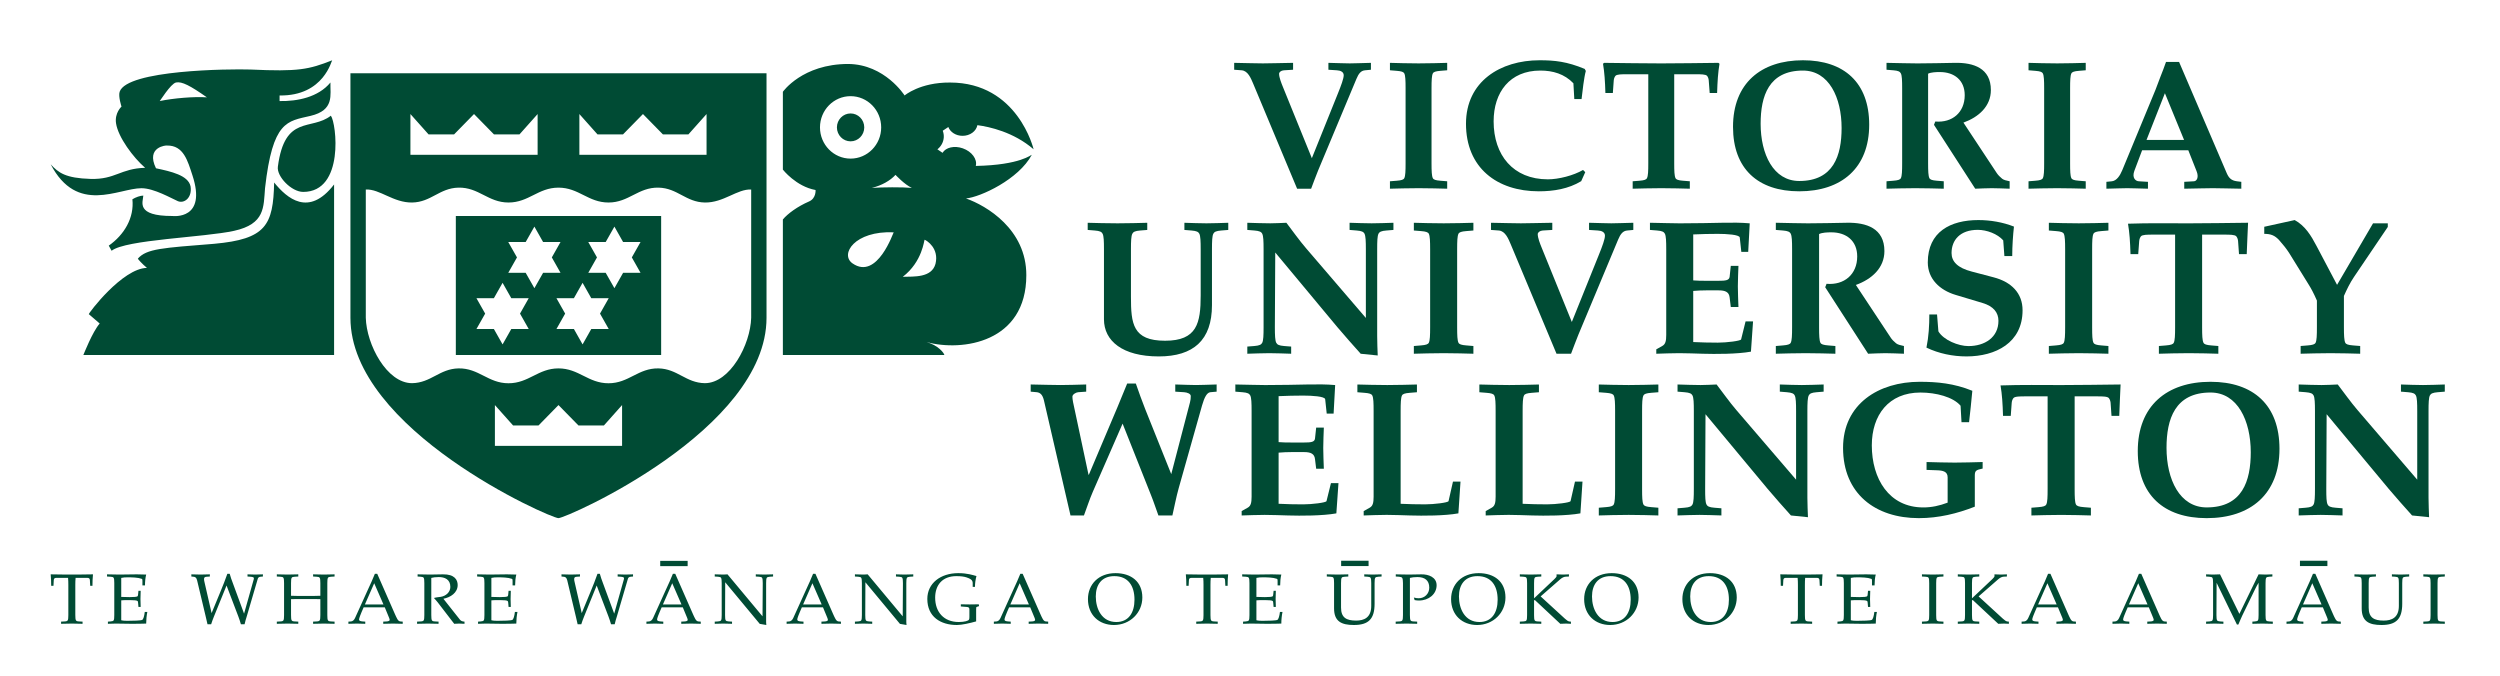 <?xml version="1.0" encoding="UTF-8" standalone="no"?>
<!DOCTYPE svg PUBLIC "-//W3C//DTD SVG 1.1//EN" "http://www.w3.org/Graphics/SVG/1.1/DTD/svg11.dtd">
<svg width="296px" height="80px" version="1.1" xmlns="http://www.w3.org/2000/svg" xmlns:xlink="http://www.w3.org/1999/xlink" xml:space="preserve" xmlns:serif="http://www.serif.com/" style="fill-rule:evenodd;clip-rule:evenodd;stroke-linejoin:round;stroke-miterlimit:1.414;">
    <g>
        <path d="M58.596,47.96L58.596,52.788L73.654,52.788L73.654,47.96L71.504,50.374L68.49,50.374L66.124,47.96L63.76,50.374L60.748,50.374L58.596,47.96ZM48.594,13.502L48.594,18.33L63.654,18.33L63.654,13.502L61.504,15.916L58.49,15.916L56.124,13.502L53.76,15.916L50.746,15.916L48.594,13.502ZM68.598,13.502L68.598,18.33L83.656,18.33L83.656,13.502L81.504,15.916L78.492,15.916L76.126,13.502L73.76,15.916L70.748,15.916L68.598,13.502ZM66.124,22.216C63.716,22.218 62.612,23.978 60.202,23.978C57.794,23.978 56.688,22.164 54.28,22.216C52.034,22.266 51.042,23.94 48.796,23.978C46.574,24.014 44.96,22.356 43.31,22.438L43.31,37.624C43.394,40.802 45.802,45.368 48.786,45.368C51.03,45.332 52.034,43.668 54.28,43.618C56.688,43.57 57.794,45.378 60.202,45.378C62.612,45.378 63.716,43.618 66.124,43.618C68.534,43.618 69.64,45.378 72.05,45.378C74.458,45.378 75.562,43.57 77.972,43.618C80.216,43.668 81.206,45.332 83.454,45.368C86.436,45.368 88.856,40.802 88.94,37.624L88.94,22.438C87.29,22.356 85.676,24.014 83.456,23.978C81.21,23.94 80.216,22.266 77.972,22.216C75.562,22.164 74.458,23.978 72.05,23.978C69.64,23.978 68.534,22.218 66.124,22.216M66.118,61.348C65.148,61.348 41.492,50.896 41.492,37.622L41.492,8.672L90.756,8.672L90.756,37.622C90.756,50.896 67.084,61.348 66.118,61.348M62.6,38.952L61.57,37.132L62.6,35.308L60.538,35.308L59.506,33.486L58.474,35.308L56.412,35.308L57.444,37.132L56.412,38.952L58.474,38.952L59.506,40.776L60.538,38.952L62.6,38.952ZM75.84,32.3L74.808,30.478L75.84,28.656L73.776,28.656L72.746,26.832L71.714,28.656L69.652,28.656L70.682,30.478L69.652,32.3L71.714,32.3L72.746,34.122L73.776,32.3L75.84,32.3ZM66.366,32.3L65.336,30.478L66.366,28.656L64.304,28.656L63.272,26.832L62.24,28.656L60.178,28.656L61.21,30.478L60.178,32.3L62.24,32.3L63.272,34.122L64.304,32.3L66.366,32.3ZM72.072,38.952L71.042,37.132L72.072,35.308L70.008,35.308L68.978,33.486L67.948,35.308L65.884,35.308L66.914,37.132L65.884,38.952L67.948,38.952L68.978,40.776L70.008,38.952L72.072,38.952ZM53.97,25.574L78.28,25.574L78.28,42.034L53.97,42.034L53.97,25.574ZM35.898,22.722C34.504,22.722 32.748,20.886 32.898,19.744C33.714,13.508 36.858,15.516 39.174,13.698C39.836,14.574 40.804,22.722 35.898,22.722M109.472,28.384C109.414,28.386 109.226,30.982 106.888,32.774C108.198,32.732 110.308,32.912 110.762,31.238C111.212,29.402 109.722,28.464 109.472,28.384M105.814,27.506C101.192,27.298 99.4,30.118 100.944,31.188C103.882,33.226 105.79,27.44 105.814,27.506M106.028,20.704C105.412,21.376 104.418,21.958 103.218,22.248C104.468,22.164 106.816,22.14 107.966,22.248C107.106,21.864 106.028,20.704 106.028,20.704M97.086,15.084C97.086,17.124 98.708,18.78 100.708,18.78C102.712,18.78 104.332,17.124 104.332,15.084C104.332,13.04 102.712,11.386 100.708,11.386C98.708,11.386 97.086,13.04 97.086,15.084M111.596,18.094C111.984,17.452 112.994,17.212 113.994,17.562C115.066,17.938 115.736,18.856 115.534,19.646C120.858,19.542 122.126,18.28 122.164,18.33C120.614,21.238 116.086,23.336 114.374,23.498C116.796,24.346 121.54,27.158 121.516,32.596C121.516,40.542 113.96,41.652 109.712,40.506C111.066,40.876 111.778,41.79 111.812,42.034L92.692,42.034L92.692,25.984C93.254,25.306 94.422,24.446 95.794,23.852C96.648,23.48 96.562,22.498 96.562,22.498C94.248,22.078 92.692,20.082 92.692,20.082L92.692,10.868C92.692,10.868 94.994,7.574 100.434,7.574C104.776,7.614 107.104,11.304 107.104,11.304C107.104,11.304 108.916,9.748 112.48,9.772C120.524,9.772 122.378,17.676 122.378,17.676C120.02,15.632 117.13,15.004 115.722,14.82C115.586,15.536 114.852,16.082 113.97,16.082C113.18,16.082 112.512,15.646 112.282,15.038L111.622,15.478C111.718,15.738 111.764,16.018 111.74,16.31C111.69,16.868 111.408,17.35 110.988,17.68L111.596,18.094ZM99.09,15.084C99.09,14.17 99.816,13.432 100.708,13.432C101.604,13.432 102.328,14.17 102.328,15.084C102.328,15.996 101.604,16.734 100.708,16.734C99.816,16.734 99.09,15.996 99.09,15.084M39.556,21.84L39.556,42.034L9.868,42.034C9.912,41.946 10.942,39.292 11.804,38.304C11.066,37.682 10.448,37.12 10.514,37.206C10.448,37.12 14.482,31.77 17.398,31.718C16.828,31.248 16.294,30.644 16.322,30.622C17.364,29.438 19.218,29.358 25.358,28.866C31.488,28.312 32.352,26.674 32.458,21.608C33.976,23.476 36.552,25.738 39.556,21.84M24.496,11.526C22.532,10.148 21.536,9.622 20.842,9.766C20.2,9.9 18.888,12.066 18.904,11.966C20.536,11.624 22.994,11.418 24.496,11.526M17.184,19.868C15.78,18.658 13.986,16.248 13.738,14.598C13.554,13.372 14.386,12.62 14.386,12.62C14.386,12.62 13.986,11.424 14.166,10.868C15.022,8.268 27.164,8.15 29.66,8.232C35.336,8.494 36.544,8.236 39.34,7.136C39.268,7.038 38.404,11.382 33.102,11.304C33.092,11.744 33.092,11.906 33.102,11.966C35.192,12.006 37.684,11.522 39.124,9.768C39.082,11.242 39.628,13.048 36.76,13.72C34.004,14.368 32.284,14.278 31.38,22.28C31.198,24.532 31.394,26.514 27.724,27.328C24.2,28.112 14.888,28.358 13.214,29.69L12.878,29.084C14.728,27.788 15.904,25.778 15.676,23.596C16.062,23.352 16.62,23.158 16.968,23.158C16.932,23.908 16.026,25.58 20.41,25.574C20.494,25.58 24.532,26.062 22.78,20.744C22.23,19.082 21.75,17.192 19.764,17.232C19.754,17.192 17.214,17.352 18.468,19.924C20.252,20.306 22.286,20.752 22.562,22.062C22.778,23.406 21.808,24.14 21.052,23.814C20.318,23.498 18.232,22.284 16.754,22.284C14.018,22.284 9.128,25.452 6,19.452C6.906,20.446 7.762,21.1 10.732,21.184C13.66,21.268 14.248,19.95 17.184,19.868" style="fill:rgb(0,75,52);fill-rule:nonzero;"/>
        <path d="M159.811,7.505C160.443,7.505 161.249,7.463 162.317,7.441L162.317,8.257L161.619,8.323C161.139,8.365 160.857,8.713 160.599,9.345L156.063,20.189C155.761,20.909 155.519,21.627 155.237,22.345L153.579,22.345L148.371,9.889C148.109,9.281 147.761,8.387 147.021,8.323L146.127,8.257L146.127,7.441C147.565,7.463 148.677,7.505 149.527,7.505C150.375,7.505 151.467,7.463 153.101,7.441L153.101,8.257L152.013,8.323C151.683,8.345 151.445,8.539 151.445,8.735C151.445,9.171 151.705,9.825 151.901,10.303L155.323,18.731L158.417,11.043C158.785,10.129 159.095,9.303 159.095,8.909C159.095,8.517 158.721,8.345 158.285,8.323L157.283,8.257L157.283,7.441C158.351,7.463 159.181,7.505 159.811,7.505M164.569,7.441L164.569,8.321L165.375,8.387C165.943,8.431 166.183,8.519 166.269,8.693C166.399,8.953 166.421,9.541 166.421,10.455L166.421,19.331C166.421,20.245 166.399,20.833 166.269,21.093C166.183,21.269 165.943,21.355 165.375,21.399L164.569,21.463L164.569,22.343C165.463,22.323 166.661,22.281 167.969,22.281C169.253,22.281 170.453,22.323 171.347,22.343L171.347,21.463L170.539,21.399C169.973,21.355 169.733,21.269 169.647,21.093C169.517,20.833 169.493,20.245 169.493,19.331L169.493,10.455C169.493,9.541 169.517,8.953 169.647,8.693C169.733,8.519 169.973,8.431 170.539,8.387L171.347,8.321L171.347,7.441C170.453,7.463 169.253,7.505 167.969,7.505C166.661,7.505 165.463,7.463 164.569,7.441M182.373,8.355C183.851,8.355 185.225,8.747 186.291,9.859L186.397,11.733L187.257,11.733C187.365,10.797 187.543,9.183 187.761,8.399L187.627,8.159C185.527,7.287 184.069,7.135 182.287,7.135C177.647,7.135 173.573,9.641 173.573,14.653C173.573,19.861 177.235,22.651 182.199,22.651C183.939,22.651 185.703,22.367 187.215,21.451L187.693,20.385L187.433,20.123C186.309,20.777 184.549,21.233 183.267,21.233C179.147,21.233 176.845,18.357 176.845,14.369C176.845,10.927 178.757,8.355 182.373,8.355M196.683,7.507C194.481,7.507 192.225,7.463 189.929,7.441L189.797,7.549C189.971,8.595 190.037,9.597 190.079,11.013L190.961,11.013L191.069,9.509C191.091,9.271 191.179,9.097 191.267,8.987C191.415,8.791 192.025,8.791 192.615,8.791L195.157,8.791L195.157,19.329C195.157,20.245 195.137,20.831 195.001,21.093C194.915,21.269 194.679,21.355 194.115,21.399L193.309,21.463L193.309,22.343C194.199,22.323 195.397,22.281 196.705,22.281C197.989,22.281 199.185,22.323 200.075,22.343L200.075,21.463L199.273,21.399C198.709,21.355 198.469,21.269 198.381,21.093C198.249,20.831 198.227,20.245 198.227,19.329L198.227,8.791L200.773,8.791C201.361,8.791 201.967,8.791 202.121,8.987C202.207,9.097 202.295,9.271 202.313,9.509L202.427,11.013L203.305,11.013C203.351,9.597 203.413,8.595 203.589,7.549L203.459,7.441C201.163,7.463 198.903,7.507 196.683,7.507M221.313,14.761C221.313,19.905 218.023,22.651 213.033,22.651C208.149,22.651 205.189,19.991 205.189,15.023C205.189,9.881 208.481,7.135 213.469,7.135C218.351,7.135 221.313,9.795 221.313,14.761M218.045,15.155C218.045,11.559 216.543,8.355 213.469,8.355C209.415,8.355 208.459,11.385 208.459,14.653C208.459,18.249 209.963,21.429 213.033,21.429C217.085,21.429 218.045,18.423 218.045,15.155M236.413,20.485L232.471,14.517C234.279,13.865 235.719,12.581 235.719,10.665C235.719,8.073 233.667,7.397 231.449,7.441C229.965,7.463 228.505,7.507 227.023,7.507C225.913,7.507 224.803,7.463 223.363,7.441L223.363,8.257L224.167,8.323C224.735,8.365 224.955,8.473 225.063,8.693C225.193,8.953 225.215,9.541 225.215,10.455L225.215,19.329C225.215,20.245 225.193,20.831 225.063,21.093C224.975,21.269 224.735,21.355 224.167,21.399L223.363,21.463L223.363,22.343C224.257,22.323 225.455,22.281 226.763,22.281C228.047,22.281 229.245,22.323 230.141,22.343L230.141,21.463L229.335,21.399C228.767,21.355 228.527,21.269 228.441,21.093C228.311,20.831 228.287,20.245 228.287,19.329L228.287,8.725C228.637,8.551 229.225,8.531 229.683,8.531C231.381,8.531 232.623,9.489 232.623,11.273C232.623,13.321 231.141,14.561 229.137,14.387L228.983,14.779L233.867,22.343C234.521,22.323 235.173,22.281 235.825,22.281C236.527,22.281 237.241,22.323 237.943,22.343L237.943,21.463C237.527,21.377 237.241,21.311 237.051,21.159C236.809,20.963 236.569,20.723 236.413,20.485M240.177,7.441L240.177,8.321L240.981,8.387C241.547,8.431 241.787,8.519 241.873,8.693C242.005,8.953 242.027,9.541 242.027,10.455L242.027,19.331C242.027,20.245 242.005,20.833 241.873,21.093C241.787,21.269 241.547,21.355 240.981,21.399L240.177,21.463L240.177,22.343C241.065,22.323 242.267,22.281 243.571,22.281C244.861,22.281 246.059,22.323 246.951,22.343L246.951,21.463L246.143,21.399C245.575,21.355 245.339,21.269 245.251,21.093C245.121,20.833 245.101,20.245 245.101,19.331L245.101,10.455C245.101,9.541 245.121,8.953 245.251,8.693C245.339,8.519 245.575,8.431 246.143,8.387L246.951,8.321L246.951,7.441C246.059,7.463 244.861,7.505 243.571,7.505C242.267,7.505 241.065,7.463 240.177,7.441M265.371,21.529L265.371,22.343C263.907,22.323 262.841,22.281 261.991,22.281C261.141,22.281 260.053,22.323 258.615,22.343L258.615,21.529L259.769,21.463C260.121,21.441 260.357,20.963 260.075,20.269L259.095,17.791L253.627,17.791L252.709,20.225C252.403,21.051 252.841,21.441 253.231,21.463L254.319,21.529L254.319,22.343C253.277,22.323 252.491,22.281 251.861,22.281C251.227,22.281 250.443,22.323 249.397,22.343L249.397,21.529L250.053,21.463C250.617,21.399 251.011,20.789 251.271,20.161L255.215,10.621L255.783,9.119L256.131,8.225L256.457,7.331L258.001,7.331L263.647,20.507C263.887,21.051 264.169,21.377 264.845,21.463L265.371,21.529ZM258.595,16.571L256.325,11.037L254.147,16.571L258.595,16.571Z" style="fill:rgb(0,75,52);fill-rule:nonzero;"/>
        <path d="M130.709,37.805L130.709,29.513C130.709,28.561 130.689,27.949 130.549,27.677C130.439,27.451 130.211,27.339 129.623,27.293L128.783,27.225L128.783,26.377C129.713,26.399 130.957,26.441 132.321,26.441C133.657,26.441 134.903,26.399 135.835,26.377L135.835,27.225L134.995,27.293C134.405,27.339 134.179,27.451 134.067,27.677C133.929,27.949 133.905,28.561 133.905,29.513L133.905,35.131C133.905,38.325 134.111,40.343 137.943,40.343C141.729,40.343 142.161,38.259 142.161,34.973L142.161,29.513C142.161,28.561 142.137,27.949 142.003,27.677C141.889,27.451 141.663,27.339 141.073,27.293L140.233,27.225L140.233,26.377C141.097,26.399 141.979,26.441 142.839,26.441C143.703,26.441 144.563,26.399 145.427,26.377L145.427,27.225L144.587,27.293C143.997,27.339 143.771,27.451 143.657,27.677C143.521,27.949 143.497,28.561 143.497,29.513L143.497,36.129C143.497,40.275 141.299,42.201 137.195,42.201C132.909,42.201 130.709,40.365 130.709,37.805" style="fill:rgb(0,75,52);fill-rule:nonzero;"/>
        <path d="M149.608,38.748L149.608,29.512C149.608,28.56 149.584,27.948 149.448,27.676C149.336,27.45 149.11,27.338 148.518,27.292L147.682,27.224L147.682,26.376C148.586,26.398 149.492,26.44 150.4,26.44C151.036,26.44 151.672,26.398 152.308,26.376C153.076,27.384 153.826,28.448 154.642,29.398L161.718,37.646L161.718,29.512C161.718,28.56 161.694,27.948 161.558,27.676C161.444,27.45 161.218,27.338 160.628,27.292L159.79,27.224L159.79,26.376C160.65,26.398 161.532,26.44 162.398,26.44C163.258,26.44 164.12,26.398 164.982,26.376L164.982,27.224L164.144,27.292C163.556,27.338 163.326,27.45 163.214,27.676C163.078,27.948 163.058,28.56 163.058,29.512L163.058,39.798C163.058,40.592 163.098,41.408 163.122,42.088L161.106,41.884C160.174,40.842 159.226,39.776 158.338,38.726L150.99,29.896L150.944,38.748C150.944,39.698 150.97,40.31 151.106,40.582C151.218,40.806 151.444,40.92 152.032,40.968L152.874,41.034L152.874,41.882C152.01,41.86 151.15,41.816 150.288,41.816C149.426,41.816 148.542,41.86 147.682,41.882L147.682,41.034L148.518,40.968C149.11,40.92 149.336,40.806 149.448,40.582C149.584,40.31 149.608,39.698 149.608,38.748" style="fill:rgb(0,75,52);fill-rule:nonzero;"/>
        <path d="M172.526,29.51L172.526,38.748C172.526,39.698 172.548,40.308 172.684,40.582C172.776,40.762 173.026,40.852 173.614,40.898L174.45,40.968L174.45,41.882C173.524,41.86 172.276,41.816 170.938,41.816C169.58,41.816 168.33,41.86 167.4,41.882L167.4,40.968L168.24,40.898C168.83,40.852 169.078,40.762 169.172,40.582C169.306,40.308 169.328,39.698 169.328,38.748L169.328,29.51C169.328,28.56 169.306,27.948 169.172,27.676C169.078,27.496 168.83,27.406 168.24,27.36L167.4,27.292L167.4,26.376C168.33,26.398 169.58,26.44 170.938,26.44C172.276,26.44 173.524,26.398 174.45,26.376L174.45,27.292L173.614,27.36C173.026,27.406 172.776,27.496 172.684,27.676C172.548,27.948 172.526,28.56 172.526,29.51" style="fill:rgb(0,75,52);fill-rule:nonzero;"/>
        <path d="M182.546,29.354L186.104,38.122L189.324,30.124C189.71,29.172 190.026,28.31 190.026,27.902C190.026,27.494 189.644,27.314 189.188,27.292L188.144,27.224L188.144,26.376C189.256,26.398 190.118,26.44 190.776,26.44C191.434,26.44 192.272,26.398 193.384,26.376L193.384,27.224L192.656,27.292C192.158,27.338 191.864,27.7 191.592,28.356L186.876,39.64C186.56,40.388 186.31,41.136 186.012,41.884L184.292,41.884L178.87,28.924C178.598,28.288 178.236,27.36 177.466,27.292L176.536,27.224L176.536,26.376C178.032,26.398 179.188,26.44 180.072,26.44C180.96,26.44 182.09,26.398 183.792,26.376L183.792,27.224L182.658,27.292C182.316,27.314 182.068,27.518 182.068,27.722C182.068,28.174 182.342,28.856 182.546,29.354" style="fill:rgb(0,75,52);fill-rule:nonzero;"/>
        <path d="M200.478,27.757L200.478,33.199C201,33.245 201.5,33.245 202,33.245L203.492,33.245C204.29,33.245 204.74,33.199 204.788,32.769L204.926,31.477L205.832,31.477C205.808,32.291 205.762,33.087 205.762,33.901C205.762,34.719 205.808,35.535 205.832,36.351L204.926,36.351L204.788,35.217C204.718,34.583 204.29,34.379 203.492,34.379L202,34.379C201.5,34.379 201,34.401 200.478,34.447L200.478,40.499C201.432,40.545 202.406,40.569 203.382,40.569C204.426,40.569 206.104,40.365 206.148,40.183L206.676,38.053L207.562,38.053L207.312,41.635C205.718,41.929 203.086,41.929 201.614,41.883C200.684,41.861 199.754,41.815 198.822,41.815C197.874,41.815 196.942,41.861 196.104,41.883L196.104,41.361L196.826,40.955C197.192,40.749 197.282,40.365 197.282,39.661L197.282,29.511C197.282,28.559 197.258,27.947 197.124,27.677C197.008,27.449 196.784,27.337 196.194,27.291L195.354,27.223L195.354,26.375C196.85,26.397 198.008,26.443 198.894,26.443C201.024,26.443 202.564,26.397 203.86,26.375C205.126,26.351 206.126,26.351 207.168,26.443L206.988,29.819L206.172,29.819L205.988,28.121C205.942,27.779 204.426,27.689 203.382,27.689C202.406,27.689 201.432,27.713 200.478,27.757" style="fill:rgb(0,75,52);fill-rule:nonzero;"/>
        <path d="M212.184,38.746L212.184,29.51C212.184,28.56 212.162,27.948 212.024,27.678C211.912,27.45 211.684,27.338 211.096,27.292L210.258,27.224L210.258,26.374C211.754,26.398 212.91,26.442 214.066,26.442C215.608,26.442 217.128,26.398 218.668,26.374C220.982,26.33 223.114,27.032 223.114,29.728C223.114,31.722 221.618,33.06 219.734,33.738L223.84,39.946C223.996,40.196 224.246,40.446 224.496,40.648C224.702,40.808 224.996,40.876 225.426,40.968L225.426,41.882C224.702,41.86 223.95,41.816 223.226,41.816C222.55,41.816 221.866,41.86 221.184,41.882L216.104,34.01L216.264,33.602C218.35,33.784 219.894,32.492 219.894,30.364C219.894,28.506 218.602,27.508 216.832,27.508C216.356,27.508 215.746,27.53 215.38,27.712L215.38,38.746C215.38,39.698 215.404,40.308 215.538,40.582C215.63,40.762 215.88,40.852 216.472,40.898L217.31,40.968L217.31,41.882C216.38,41.86 215.13,41.816 213.794,41.816C212.434,41.816 211.186,41.86 210.258,41.882L210.258,40.968L211.096,40.898C211.684,40.852 211.934,40.762 212.024,40.582C212.162,40.308 212.184,39.698 212.184,38.746" style="fill:rgb(0,75,52);fill-rule:nonzero;"/>
        <path d="M228.432,37.236L229.346,37.236L229.506,39.232C230.12,40.274 231.884,40.976 233.062,40.976C234.988,40.976 236.616,39.956 236.616,37.984C236.616,37.008 236.028,36.26 234.736,35.874L231.562,34.922C229.656,34.356 228.25,33.018 228.25,31.068C228.25,27.44 230.948,26.056 234.236,26.056C235.644,26.056 237.138,26.306 238.452,26.828C238.34,27.826 238.248,29.14 238.248,30.32L237.32,30.32L237.182,28.46C236.504,27.688 235.234,27.214 234.168,27.214C232.06,27.214 231.064,28.438 231.064,29.958C231.064,30.976 231.788,31.724 233.464,32.156L236.05,32.836C238.134,33.38 239.472,34.696 239.472,36.736C239.472,40.592 236.276,42.2 232.836,42.2C231.206,42.2 229.552,41.86 228.092,41.158C228.364,39.82 228.432,38.528 228.432,37.236" style="fill:rgb(0,75,52);fill-rule:nonzero;"/>
        <path d="M247.71,29.51L247.71,38.748C247.71,39.698 247.728,40.308 247.868,40.582C247.958,40.762 248.208,40.852 248.798,40.898L249.636,40.968L249.636,41.882C248.708,41.86 247.46,41.816 246.124,41.816C244.762,41.816 243.516,41.86 242.584,41.882L242.584,40.968L243.426,40.898C244.016,40.852 244.262,40.762 244.354,40.582C244.488,40.308 244.512,39.698 244.512,38.748L244.512,29.51C244.512,28.56 244.488,27.948 244.354,27.676C244.262,27.496 244.016,27.406 243.426,27.36L242.584,27.292L242.584,26.376C243.516,26.398 244.762,26.44 246.124,26.44C247.46,26.44 248.708,26.398 249.636,26.376L249.636,27.292L248.798,27.36C248.208,27.406 247.958,27.496 247.868,27.676C247.728,27.948 247.71,28.56 247.71,29.51" style="fill:rgb(0,75,52);fill-rule:nonzero;"/>
        <path d="M260.73,27.779L260.73,38.745C260.73,39.697 260.754,40.309 260.892,40.581C260.98,40.761 261.228,40.853 261.816,40.899L262.652,40.967L262.652,41.883C261.728,41.859 260.48,41.815 259.144,41.815C257.782,41.815 256.54,41.859 255.612,41.883L255.612,40.967L256.448,40.899C257.038,40.853 257.286,40.761 257.374,40.581C257.51,40.309 257.532,39.697 257.532,38.745L257.532,27.779L254.888,27.779C254.276,27.779 253.644,27.779 253.484,27.985C253.396,28.099 253.306,28.277 253.282,28.527L253.166,30.091L252.252,30.091C252.206,28.619 252.138,27.575 251.956,26.487C254.48,26.397 256.832,26.443 259.122,26.443C261.432,26.443 263.784,26.397 266.172,26.373C266.126,27.575 266.06,28.619 266.012,30.091L265.098,30.091L264.986,28.527C264.962,28.277 264.87,28.099 264.78,27.985C264.62,27.779 263.988,27.779 263.376,27.779L260.73,27.779Z" style="fill:rgb(0,75,52);fill-rule:nonzero;"/>
        <path d="M276.708,33.726L280.968,26.442L282.714,26.442L282.714,26.872L278.724,32.774C278.244,33.476 277.862,34.27 277.52,35.042L277.52,38.742C277.52,39.696 277.546,40.308 277.68,40.58C277.77,40.762 278.02,40.852 278.608,40.898L279.446,40.966L279.446,41.882C278.52,41.86 277.27,41.816 275.932,41.816C274.574,41.816 273.326,41.86 272.396,41.882L272.396,40.966L273.234,40.898C273.824,40.852 274.074,40.762 274.166,40.58C274.302,40.308 274.322,39.696 274.322,38.742L274.322,35.588C273.894,34.61 273.622,34.134 273.326,33.658L271.038,29.958C270.722,29.458 270.242,28.868 269.856,28.438C269.336,27.87 268.858,27.688 268.088,27.688L268.088,26.85L271.692,26.056C272.94,26.74 273.644,27.916 274.276,29.12L276.708,33.726Z" style="fill:rgb(0,75,52);fill-rule:nonzero;"/>
        <path d="M261.728,45.204C256.534,45.204 253.112,48.064 253.112,53.412C253.112,58.584 256.194,61.348 261.272,61.348C266.466,61.348 269.89,58.494 269.89,53.14C269.89,47.97 266.808,45.204 261.728,45.204M261.272,60.078C258.078,60.078 256.516,56.768 256.516,53.026C256.516,49.626 257.512,46.474 261.728,46.474C264.924,46.474 266.49,49.808 266.49,53.548C266.49,56.95 265.49,60.078 261.272,60.078" style="fill:rgb(0,75,52);fill-rule:nonzero;"/>
        <path d="M274.092,57.895L274.092,48.661C274.092,47.707 274.066,47.097 273.932,46.825C273.816,46.599 273.592,46.487 273.002,46.439L272.166,46.371L272.166,45.523C273.068,45.545 273.978,45.589 274.884,45.589C275.518,45.589 276.154,45.545 276.79,45.523C277.562,46.529 278.312,47.597 279.124,48.545L286.2,56.793L286.2,48.661C286.2,47.707 286.178,47.097 286.042,46.825C285.928,46.599 285.7,46.487 285.114,46.439L284.274,46.371L284.274,45.523C285.134,45.545 286.016,45.589 286.88,45.589C287.736,45.589 288.604,45.545 289.464,45.523L289.464,46.371L288.628,46.439C288.038,46.487 287.812,46.599 287.696,46.825C287.562,47.097 287.538,47.707 287.538,48.661L287.538,58.945C287.538,59.741 287.584,60.555 287.604,61.237L285.59,61.031C284.658,59.991 283.706,58.925 282.818,57.873L275.474,49.043L275.432,57.895C275.432,58.847 275.45,59.457 275.59,59.727C275.7,59.953 275.93,60.069 276.516,60.113L277.356,60.183L277.356,61.029C276.496,61.009 275.632,60.963 274.772,60.963C273.91,60.963 273.026,61.009 272.166,61.029L272.166,60.183L273.002,60.113C273.592,60.069 273.816,59.953 273.932,59.727C274.066,59.457 274.092,58.847 274.092,57.895" style="fill:rgb(0,75,52);fill-rule:nonzero;"/>
        <path d="M128.922,56.206L132.302,48.222L133.458,45.41L134.482,45.41C134.842,46.452 135.206,47.45 135.59,48.432L138.676,56.138L140.894,47.64C140.966,47.37 140.986,47.162 140.986,46.892C140.986,46.622 140.578,46.464 140.194,46.438L139.152,46.372L139.152,45.522C140.17,45.548 140.966,45.588 141.602,45.588C142.212,45.588 143.008,45.548 144.05,45.522L144.05,46.372L143.3,46.438C142.892,46.486 142.598,47.052 142.324,48.002L139.56,57.792C139.262,58.856 139.06,59.944 138.81,61.032L137.156,61.032C136.862,60.24 136.612,59.446 136.292,58.654L132.916,50.156L129.402,58.2C128.994,59.13 128.698,60.078 128.338,61.032L126.748,61.032L123.598,47.392C123.436,46.734 123.166,46.486 122.758,46.438L122.034,46.372L122.034,45.522C123.528,45.548 124.684,45.588 125.57,45.588C126.454,45.588 127.588,45.548 128.606,45.522L128.606,46.372L127.654,46.438C127.362,46.464 126.974,46.712 126.974,46.962C126.974,47.12 126.998,47.346 127.046,47.594L128.88,56.206L128.922,56.206Z" style="fill:rgb(0,75,52);fill-rule:nonzero;"/>
        <path d="M151.387,46.905L151.387,52.347C151.911,52.393 152.411,52.393 152.911,52.393L154.405,52.393C155.199,52.393 155.653,52.347 155.697,51.917L155.835,50.625L156.743,50.625C156.717,51.439 156.673,52.233 156.673,53.049C156.673,53.867 156.717,54.683 156.743,55.499L155.835,55.499L155.697,54.365C155.631,53.731 155.199,53.527 154.405,53.527L152.911,53.527C152.411,53.527 151.911,53.549 151.387,53.593L151.387,59.647C152.341,59.695 153.319,59.717 154.291,59.717C155.335,59.717 157.013,59.513 157.059,59.331L157.585,57.199L158.475,57.199L158.225,60.783C156.625,61.077 153.997,61.077 152.521,61.031C151.593,61.009 150.663,60.963 149.735,60.963C148.779,60.963 147.849,61.009 147.013,61.031L147.013,60.509L147.739,60.103C148.099,59.897 148.189,59.513 148.189,58.809L148.189,48.657C148.189,47.707 148.167,47.095 148.031,46.823C147.917,46.597 147.691,46.485 147.103,46.439L146.265,46.371L146.265,45.523C147.763,45.545 148.915,45.591 149.803,45.591C151.933,45.591 153.477,45.545 154.767,45.523C156.033,45.499 157.033,45.499 158.083,45.591L157.899,48.969L157.083,48.969L156.901,47.269C156.855,46.927 155.335,46.837 154.291,46.837C153.319,46.837 152.341,46.863 151.387,46.905" style="fill:rgb(0,75,52);fill-rule:nonzero;"/>
        <path d="M165.836,48.661L165.836,59.649C166.79,59.693 167.766,59.715 168.738,59.715C169.782,59.715 171.462,59.513 171.508,59.331L172.032,57.021L172.924,57.021L172.674,60.781C171.076,61.077 168.446,61.077 166.968,61.031C166.042,61.009 165.11,60.961 164.184,60.961C163.228,60.961 162.298,61.009 161.46,61.031L161.46,60.511L162.188,60.103C162.546,59.899 162.636,59.513 162.636,58.811L162.636,48.661C162.636,47.707 162.618,47.097 162.478,46.825C162.386,46.645 162.142,46.553 161.552,46.509L160.714,46.441L160.714,45.525C161.642,45.545 162.886,45.589 164.252,45.589C165.586,45.589 166.834,45.545 167.766,45.525L167.766,46.441L166.926,46.509C166.336,46.553 166.084,46.645 165.992,46.825C165.86,47.097 165.836,47.707 165.836,48.661" style="fill:rgb(0,75,52);fill-rule:nonzero;"/>
        <path d="M180.28,48.661L180.28,59.649C181.234,59.693 182.21,59.715 183.182,59.715C184.226,59.715 185.906,59.513 185.954,59.331L186.478,57.021L187.368,57.021L187.12,60.781C185.522,61.077 182.892,61.077 181.416,61.031C180.486,61.009 179.556,60.961 178.628,60.961C177.672,60.961 176.746,61.009 175.906,61.031L175.906,60.511L176.634,60.103C176.994,59.899 177.082,59.513 177.082,58.811L177.082,48.661C177.082,47.707 177.064,47.097 176.924,46.825C176.838,46.645 176.586,46.553 175.996,46.509L175.156,46.441L175.156,45.525C176.088,45.545 177.332,45.589 178.694,45.589C180.036,45.589 181.278,45.545 182.21,45.525L182.21,46.441L181.372,46.509C180.778,46.553 180.528,46.645 180.442,46.825C180.304,47.097 180.28,47.707 180.28,48.661" style="fill:rgb(0,75,52);fill-rule:nonzero;"/>
        <path d="M194.424,48.657L194.424,57.895C194.424,58.849 194.444,59.457 194.584,59.729C194.674,59.909 194.92,60.001 195.512,60.045L196.35,60.115L196.35,61.031C195.42,61.007 194.176,60.963 192.838,60.963C191.474,60.963 190.228,61.007 189.298,61.031L189.298,60.115L190.138,60.045C190.728,60.001 190.978,59.909 191.068,59.729C191.204,59.457 191.228,58.849 191.228,57.895L191.228,48.657C191.228,47.707 191.204,47.097 191.068,46.825C190.978,46.643 190.728,46.553 190.138,46.507L189.298,46.441L189.298,45.525C190.228,45.545 191.474,45.589 192.838,45.589C194.176,45.589 195.42,45.545 196.35,45.525L196.35,46.441L195.512,46.507C194.92,46.553 194.674,46.643 194.584,46.825C194.444,47.097 194.424,47.707 194.424,48.657" style="fill:rgb(0,75,52);fill-rule:nonzero;"/>
        <path d="M200.55,57.895L200.55,48.661C200.55,47.707 200.528,47.097 200.392,46.825C200.278,46.599 200.052,46.487 199.46,46.439L198.62,46.371L198.62,45.523C199.528,45.545 200.436,45.589 201.342,45.589C201.976,45.589 202.614,45.545 203.246,45.523C204.02,46.529 204.766,47.597 205.58,48.545L212.656,56.793L212.656,48.661C212.656,47.707 212.634,47.097 212.496,46.825C212.388,46.599 212.156,46.487 211.566,46.439L210.73,46.371L210.73,45.523C211.592,45.545 212.476,45.589 213.338,45.589C214.198,45.589 215.06,45.545 215.92,45.523L215.92,46.371L215.084,46.439C214.494,46.487 214.268,46.599 214.154,46.825C214.02,47.097 213.994,47.707 213.994,48.661L213.994,58.945C213.994,59.741 214.04,60.555 214.062,61.237L212.048,61.031C211.116,59.991 210.164,58.925 209.278,57.873L201.932,49.043L201.89,57.895C201.89,58.847 201.906,59.457 202.048,59.727C202.156,59.953 202.388,60.069 202.974,60.113L203.814,60.183L203.814,61.029C202.95,61.009 202.088,60.963 201.228,60.963C200.37,60.963 199.482,61.009 198.62,61.029L198.62,60.183L199.46,60.113C200.052,60.069 200.278,59.953 200.392,59.727C200.528,59.457 200.55,58.847 200.55,57.895" style="fill:rgb(0,75,52);fill-rule:nonzero;"/>
        <path d="M233.818,56.292L233.818,59.99C231.73,60.806 229.534,61.348 227.192,61.348C222.024,61.348 218.218,58.446 218.218,53.026C218.218,47.814 222.458,45.204 227.284,45.204C229.344,45.204 231.36,45.386 233.524,46.27C233.432,47.336 233.248,49.014 233.138,49.99L232.242,49.99L232.132,48.038C231.246,46.998 229.23,46.476 227.38,46.476C223.614,46.476 221.622,49.152 221.622,52.734C221.622,56.658 223.638,60.08 227.72,60.08C228.718,60.08 229.646,59.874 230.6,59.512L230.6,56.518C230.6,55.818 230.032,55.702 229.308,55.68L228.104,55.636L228.104,54.704C229.216,54.73 230.322,54.772 231.44,54.772C232.548,54.772 233.638,54.73 234.744,54.704L234.744,55.478C233.978,55.636 233.818,55.728 233.818,56.292" style="fill:rgb(0,75,52);fill-rule:nonzero;"/>
        <path d="M245.638,46.929L245.638,57.893C245.638,58.847 245.66,59.457 245.794,59.727C245.888,59.911 246.138,60.001 246.724,60.047L247.562,60.115L247.562,61.031C246.636,61.009 245.392,60.965 244.054,60.965C242.688,60.965 241.446,61.009 240.518,61.031L240.518,60.115L241.354,60.047C241.944,60.001 242.194,59.911 242.28,59.727C242.42,59.457 242.438,58.847 242.438,57.893L242.438,46.929L239.792,46.929C239.182,46.929 238.55,46.929 238.392,47.133C238.3,47.247 238.212,47.427 238.188,47.677L238.074,49.239L237.158,49.239C237.114,47.769 237.046,46.723 236.864,45.635C239.39,45.547 241.738,45.591 244.028,45.591C246.338,45.591 248.69,45.547 251.078,45.523C251.032,46.723 250.964,47.769 250.92,49.239L250.002,49.239L249.894,47.677C249.866,47.427 249.776,47.247 249.686,47.133C249.526,46.929 248.896,46.929 248.282,46.929L245.638,46.929Z" style="fill:rgb(0,75,52);fill-rule:nonzero;"/>
        <path d="M272.315,66.39L275.563,66.39L275.563,67.02L272.315,67.02L272.315,66.39ZM78.169,66.404L81.417,66.404L81.417,67.032L78.169,67.032L78.169,66.404ZM288.605,69.042L288.605,72.82C288.605,73.138 288.623,73.358 288.685,73.45C288.733,73.534 288.841,73.57 289.049,73.578L289.465,73.602L289.465,73.858C289.013,73.84 288.605,73.832 288.207,73.832C287.781,73.832 287.373,73.84 286.923,73.858L286.923,73.602L287.339,73.578C287.547,73.57 287.649,73.534 287.703,73.45C287.763,73.358 287.781,73.138 287.781,72.82L287.781,69.042C287.781,68.722 287.763,68.504 287.703,68.412C287.649,68.328 287.547,68.292 287.339,68.284L286.923,68.26L286.923,68.002C287.373,68.02 287.781,68.028 288.207,68.028C288.605,68.028 289.013,68.02 289.465,68.002L289.465,68.26L289.049,68.284C288.841,68.292 288.733,68.328 288.685,68.412C288.623,68.504 288.605,68.722 288.605,69.042M8.091,72.82L8.091,69.258C8.091,68.938 8.083,68.668 8.057,68.416L6.713,68.416C6.453,68.416 6.383,68.494 6.365,68.694L6.331,69.358L6.061,69.358C6.061,68.906 6.043,68.44 6.001,68.002C6.625,68.002 7.251,68.028 7.875,68.028L9.133,68.028C9.759,68.028 10.383,68.002 11.009,68.002C10.965,68.44 10.947,68.906 10.947,69.358L10.679,69.358L10.643,68.694C10.627,68.494 10.557,68.416 10.297,68.416L8.951,68.416C8.925,68.668 8.917,68.938 8.917,69.258L8.917,72.82C8.917,73.138 8.935,73.356 8.995,73.45C9.047,73.534 9.151,73.57 9.359,73.578L9.775,73.602L9.775,73.858C9.325,73.84 8.917,73.832 8.517,73.832C8.091,73.832 7.685,73.84 7.233,73.858L7.233,73.602L7.649,73.578C7.857,73.57 7.961,73.534 8.013,73.45C8.075,73.356 8.091,73.138 8.091,72.82M13.531,72.82L13.531,69.04C13.531,68.722 13.515,68.504 13.453,68.412C13.401,68.328 13.297,68.292 13.089,68.284L12.673,68.26L12.673,68.002C13.149,68.012 13.645,68.028 14.139,68.028C14.893,68.028 15.689,68.002 16.183,68.002C16.577,68.002 16.969,68.012 17.307,68.028C17.211,68.398 17.167,68.878 17.167,69.308L16.863,69.308L16.863,68.76C16.863,68.654 16.855,68.558 16.785,68.534C16.323,68.366 15.637,68.356 15.083,68.356C14.849,68.356 14.599,68.366 14.355,68.424L14.355,70.674C14.633,70.69 14.945,70.698 15.361,70.698C15.889,70.698 16.183,70.664 16.279,70.606C16.323,70.574 16.339,70.498 16.349,70.386L16.393,69.948L16.655,69.948C16.647,70.294 16.631,70.614 16.631,70.926C16.631,71.24 16.647,71.558 16.655,71.862L16.393,71.862L16.349,71.364C16.339,71.254 16.323,71.178 16.279,71.156C16.183,71.086 15.889,71.052 15.361,71.052C14.945,71.052 14.625,71.052 14.355,71.08L14.355,73.436C14.599,73.498 14.849,73.504 15.083,73.504C15.793,73.504 16.681,73.478 16.837,73.394C16.969,73.33 17.081,72.956 17.141,72.45L17.445,72.45C17.359,72.856 17.307,73.378 17.307,73.832C16.925,73.84 16.235,73.866 15.595,73.858C14.927,73.85 14.243,73.832 13.705,73.832C13.375,73.832 13.089,73.85 12.777,73.858L12.777,73.602L13.089,73.578C13.297,73.558 13.401,73.534 13.453,73.45C13.515,73.358 13.531,73.138 13.531,72.82M27.907,72.174L26.823,69.322L25.313,73.042C25.201,73.33 25.087,73.614 25.001,73.91L24.567,73.91C24.505,73.596 24.437,73.336 24.367,73.042L23.335,68.706C23.247,68.344 23.083,68.302 22.901,68.284L22.657,68.26L22.657,68.002C23.021,68.012 23.377,68.028 23.751,68.028C24.123,68.028 24.479,68.012 24.845,68.002L24.845,68.26L24.479,68.284C24.255,68.302 24.081,68.344 24.193,68.84L25.053,72.594L26.137,69.966C26.407,69.3 26.685,68.626 26.919,67.936L27.197,67.936C27.275,68.272 27.431,68.662 27.553,69L28.897,72.656L30.051,68.562C30.103,68.36 29.983,68.31 29.653,68.284L29.305,68.26L29.305,68.002C29.609,68.012 29.903,68.028 30.217,68.028C30.529,68.028 30.823,68.012 31.127,68.002L31.127,68.26L30.851,68.284C30.659,68.302 30.563,68.386 30.521,68.528L29.193,73.058C29.123,73.302 29.027,73.562 28.959,73.91L28.523,73.91C28.333,73.246 28.125,72.754 27.907,72.174M38.755,69.042L38.755,72.82C38.755,73.138 38.771,73.358 38.833,73.45C38.885,73.534 38.989,73.57 39.197,73.578L39.613,73.602L39.613,73.858C39.163,73.84 38.755,73.832 38.355,73.832C37.929,73.832 37.521,73.84 37.071,73.858L37.071,73.602L37.487,73.578C37.695,73.57 37.799,73.534 37.851,73.45C37.913,73.358 37.929,73.138 37.929,72.82L37.929,70.942C37.825,70.934 37.591,70.926 37.209,70.926L35.179,70.926C34.797,70.926 34.563,70.934 34.459,70.942L34.459,72.82C34.459,73.138 34.475,73.358 34.537,73.45C34.589,73.534 34.693,73.57 34.901,73.578L35.317,73.602L35.317,73.858C34.867,73.84 34.459,73.832 34.059,73.832C33.633,73.832 33.225,73.84 32.775,73.858L32.775,73.602L33.191,73.578C33.399,73.57 33.503,73.534 33.555,73.45C33.617,73.358 33.633,73.138 33.633,72.82L33.633,69.042C33.633,68.722 33.617,68.504 33.555,68.412C33.503,68.328 33.399,68.292 33.191,68.284L32.775,68.26L32.775,68.002C33.225,68.02 33.633,68.028 34.059,68.028C34.459,68.028 34.867,68.02 35.317,68.002L35.317,68.26L34.901,68.284C34.693,68.292 34.589,68.328 34.537,68.412C34.475,68.504 34.459,68.722 34.459,69.042L34.459,70.538C34.563,70.546 34.797,70.556 35.179,70.556L37.209,70.556C37.591,70.556 37.825,70.546 37.929,70.538L37.929,69.042C37.929,68.722 37.913,68.504 37.851,68.412C37.799,68.328 37.695,68.292 37.487,68.284L37.071,68.26L37.071,68.002C37.521,68.02 37.929,68.028 38.355,68.028C38.755,68.028 39.163,68.02 39.613,68.002L39.613,68.26L39.197,68.284C38.989,68.292 38.885,68.328 38.833,68.412C38.771,68.504 38.755,68.722 38.755,69.042M43.205,71.566L45.401,71.566L44.307,69.056L43.205,71.566ZM44.663,67.936L46.763,72.718C46.841,72.886 46.937,73.114 47.041,73.29C47.135,73.45 47.231,73.558 47.387,73.578L47.683,73.602L47.683,73.858C47.301,73.848 46.919,73.832 46.529,73.832C46.225,73.832 45.843,73.848 45.375,73.858L45.375,73.602L45.783,73.578C45.965,73.57 46.137,73.508 46.137,73.41C46.137,73.29 46.043,73.074 45.955,72.87L45.557,71.906L43.057,71.906L42.813,72.466C42.735,72.642 42.511,73.206 42.511,73.34C42.511,73.516 42.657,73.55 42.927,73.578L43.247,73.602L43.247,73.858C42.831,73.848 42.501,73.832 42.249,73.832C41.911,73.832 41.581,73.848 41.251,73.858L41.251,73.602L41.573,73.578C41.781,73.558 41.947,73.382 42.041,73.164L43.587,69.754C43.855,69.166 44.151,68.542 44.385,67.936L44.663,67.936ZM51.065,68.424L51.065,72.82C51.065,73.138 51.083,73.358 51.143,73.45C51.195,73.534 51.299,73.57 51.507,73.578L51.925,73.602L51.925,73.858C51.473,73.84 51.065,73.832 50.667,73.832C50.241,73.832 49.833,73.84 49.381,73.858L49.381,73.602L49.799,73.578C50.007,73.57 50.111,73.534 50.163,73.45C50.223,73.358 50.241,73.138 50.241,72.82L50.241,69.042C50.241,68.722 50.223,68.504 50.163,68.412C50.111,68.328 50.007,68.302 49.799,68.284L49.443,68.26L49.443,68.002C49.903,68.012 50.405,68.028 50.917,68.028C51.429,68.028 51.933,68.012 52.437,68.002C53.825,67.978 54.189,68.662 54.189,69.266C54.189,70.184 53.339,70.732 52.497,70.892L54.467,73.382C54.597,73.55 54.789,73.584 54.997,73.602L54.997,73.858C54.771,73.848 54.571,73.832 54.371,73.832C54.173,73.832 53.981,73.848 53.781,73.858C53.669,73.696 53.539,73.55 53.425,73.4L51.829,71.324C51.691,71.136 51.525,70.976 51.377,70.8C51.665,70.716 51.933,70.706 52.193,70.664C52.801,70.564 53.321,70.108 53.321,69.488C53.321,68.578 52.627,68.324 51.951,68.324C51.561,68.324 51.309,68.366 51.065,68.424M57.355,72.82L57.355,69.04C57.355,68.722 57.337,68.504 57.277,68.412C57.225,68.328 57.121,68.292 56.913,68.284L56.495,68.26L56.495,68.002C56.973,68.012 57.467,68.028 57.963,68.028C58.717,68.028 59.513,68.002 60.007,68.002C60.401,68.002 60.793,68.012 61.131,68.028C61.035,68.398 60.991,68.878 60.991,69.308L60.689,69.308L60.689,68.76C60.689,68.654 60.679,68.558 60.609,68.534C60.145,68.366 59.461,68.356 58.907,68.356C58.673,68.356 58.423,68.366 58.179,68.424L58.179,70.674C58.457,70.69 58.769,70.698 59.185,70.698C59.713,70.698 60.007,70.664 60.103,70.606C60.145,70.574 60.163,70.498 60.173,70.386L60.215,69.948L60.479,69.948C60.471,70.294 60.455,70.614 60.455,70.926C60.455,71.24 60.471,71.558 60.479,71.862L60.215,71.862L60.173,71.364C60.163,71.254 60.145,71.178 60.103,71.156C60.007,71.086 59.713,71.052 59.185,71.052C58.769,71.052 58.449,71.052 58.179,71.08L58.179,73.436C58.423,73.498 58.673,73.504 58.907,73.504C59.617,73.504 60.505,73.478 60.661,73.394C60.793,73.33 60.905,72.956 60.965,72.45L61.269,72.45C61.183,72.856 61.131,73.378 61.131,73.832C60.749,73.84 60.059,73.866 59.419,73.858C58.751,73.85 58.067,73.832 57.529,73.832C57.199,73.832 56.913,73.85 56.601,73.858L56.601,73.602L56.913,73.578C57.121,73.558 57.225,73.534 57.277,73.45C57.337,73.358 57.355,73.138 57.355,72.82M71.731,72.174L70.647,69.322L69.137,73.042C69.025,73.33 68.911,73.614 68.825,73.91L68.391,73.91C68.329,73.596 68.261,73.336 68.191,73.042L67.159,68.706C67.071,68.344 66.907,68.302 66.725,68.284L66.481,68.26L66.481,68.002C66.845,68.012 67.201,68.028 67.575,68.028C67.947,68.028 68.303,68.012 68.669,68.002L68.669,68.26L68.303,68.284C68.077,68.302 67.905,68.344 68.017,68.84L68.877,72.594L69.961,69.966C70.231,69.3 70.509,68.626 70.743,67.936L71.021,67.936C71.099,68.272 71.255,68.662 71.375,69L72.721,72.656L73.875,68.562C73.927,68.36 73.807,68.31 73.477,68.284L73.129,68.26L73.129,68.002C73.433,68.012 73.727,68.028 74.041,68.028C74.353,68.028 74.647,68.012 74.951,68.002L74.951,68.26L74.675,68.284C74.483,68.302 74.387,68.386 74.345,68.528L73.017,73.058C72.947,73.302 72.851,73.562 72.781,73.91L72.347,73.91C72.157,73.246 71.949,72.754 71.731,72.174M78.491,71.566L80.687,71.566L79.593,69.056L78.491,71.566ZM79.949,67.936L82.049,72.718C82.127,72.886 82.223,73.114 82.327,73.29C82.421,73.45 82.517,73.558 82.673,73.578L82.969,73.602L82.969,73.858C82.587,73.848 82.205,73.832 81.815,73.832C81.511,73.832 81.129,73.848 80.661,73.858L80.661,73.602L81.069,73.578C81.251,73.57 81.425,73.508 81.425,73.41C81.425,73.29 81.329,73.074 81.241,72.87L80.843,71.906L78.343,71.906L78.101,72.466C78.021,72.642 77.797,73.206 77.797,73.34C77.797,73.516 77.943,73.55 78.213,73.578L78.533,73.602L78.533,73.858C78.117,73.848 77.787,73.832 77.535,73.832C77.197,73.832 76.867,73.848 76.537,73.858L76.537,73.602L76.859,73.578C77.067,73.558 77.231,73.382 77.327,73.164L78.873,69.754C79.141,69.166 79.437,68.542 79.671,67.936L79.949,67.936ZM85.449,72.82L85.449,69.042C85.449,68.722 85.431,68.504 85.371,68.412C85.319,68.328 85.215,68.302 85.007,68.284L84.625,68.26L84.625,68.002C85.007,68.012 85.353,68.028 85.665,68.028C85.821,68.028 85.979,68.012 86.135,68.002L90.283,72.974L90.309,69.042C90.309,68.722 90.291,68.504 90.231,68.412C90.179,68.328 90.075,68.302 89.867,68.284L89.485,68.26L89.485,68.002C89.831,68.012 90.179,68.028 90.491,68.028C90.839,68.028 91.151,68.012 91.533,68.002L91.533,68.26L91.151,68.284C90.943,68.302 90.839,68.328 90.787,68.412C90.725,68.504 90.709,68.722 90.709,69.042L90.709,73.69C90.709,73.79 90.725,73.9 90.733,74L89.953,73.866L85.865,68.94L85.849,72.82C85.849,73.138 85.865,73.358 85.927,73.45C85.979,73.534 86.083,73.558 86.291,73.578L86.673,73.602L86.673,73.858C86.291,73.848 85.979,73.832 85.631,73.832C85.319,73.832 84.971,73.848 84.625,73.858L84.625,73.602L85.007,73.578C85.215,73.558 85.319,73.534 85.371,73.45C85.431,73.358 85.449,73.138 85.449,72.82M95.089,71.566L97.285,71.566L96.191,69.056L95.089,71.566ZM96.547,67.936L98.647,72.718C98.725,72.886 98.821,73.114 98.925,73.29C99.021,73.45 99.115,73.558 99.273,73.578L99.567,73.602L99.567,73.858C99.185,73.848 98.803,73.832 98.413,73.832C98.109,73.832 97.727,73.848 97.259,73.858L97.259,73.602L97.667,73.578C97.849,73.57 98.023,73.508 98.023,73.41C98.023,73.29 97.927,73.074 97.841,72.87L97.441,71.906L94.941,71.906L94.699,72.466C94.621,72.642 94.395,73.206 94.395,73.34C94.395,73.516 94.543,73.55 94.811,73.578L95.133,73.602L95.133,73.858C94.715,73.848 94.385,73.832 94.135,73.832C93.795,73.832 93.465,73.848 93.135,73.858L93.135,73.602L93.457,73.578C93.665,73.558 93.831,73.382 93.925,73.164L95.471,69.754C95.739,69.166 96.035,68.542 96.269,67.936L96.547,67.936ZM102.047,72.82L102.047,69.042C102.047,68.722 102.029,68.504 101.969,68.412C101.917,68.328 101.813,68.302 101.605,68.284L101.223,68.26L101.223,68.002C101.605,68.012 101.951,68.028 102.263,68.028C102.421,68.028 102.577,68.012 102.733,68.002L106.881,72.974L106.907,69.042C106.907,68.722 106.889,68.504 106.829,68.412C106.777,68.328 106.673,68.302 106.465,68.284L106.083,68.26L106.083,68.002C106.429,68.012 106.777,68.028 107.089,68.028C107.437,68.028 107.749,68.012 108.131,68.002L108.131,68.26L107.749,68.284C107.541,68.302 107.437,68.328 107.385,68.412C107.323,68.504 107.307,68.722 107.307,69.042L107.307,73.69C107.307,73.79 107.323,73.9 107.333,74L106.551,73.866L102.463,68.94L102.447,72.82C102.447,73.138 102.463,73.358 102.525,73.45C102.577,73.534 102.681,73.558 102.889,73.578L103.271,73.602L103.271,73.858C102.889,73.848 102.577,73.832 102.229,73.832C101.917,73.832 101.569,73.848 101.223,73.858L101.223,73.602L101.605,73.578C101.813,73.558 101.917,73.534 101.969,73.45C102.029,73.358 102.047,73.138 102.047,72.82M114.777,73.008L114.777,72.162C114.777,71.966 114.707,71.882 114.481,71.864L113.761,71.806L113.761,71.55C114.117,71.558 114.473,71.566 114.821,71.566C115.177,71.566 115.531,71.558 115.887,71.55L115.923,71.764L115.671,71.848C115.575,71.882 115.575,71.916 115.575,72.162L115.575,73.574C114.829,73.782 113.891,74 113.293,74C111.357,74 109.795,73.024 109.795,70.912C109.795,69.056 111.367,67.86 113.457,67.86C114.533,67.86 115.211,68.096 115.611,68.204C115.505,68.6 115.437,69.048 115.437,69.488L115.167,69.488L115.167,69.038C115.167,68.642 114.855,68.508 114.447,68.366C114.169,68.272 113.797,68.214 113.233,68.214C111.583,68.214 110.723,69.266 110.723,70.766C110.723,72.444 111.731,73.646 113.519,73.646C114.187,73.646 114.681,73.504 114.733,73.352C114.769,73.26 114.777,73.218 114.777,73.008M119.625,71.566L121.821,71.566L120.729,69.056L119.625,71.566ZM121.083,67.936L123.185,72.718C123.263,72.886 123.357,73.114 123.463,73.29C123.557,73.45 123.653,73.558 123.809,73.578L124.105,73.602L124.105,73.858C123.723,73.848 123.341,73.832 122.949,73.832C122.647,73.832 122.265,73.848 121.795,73.858L121.795,73.602L122.203,73.578C122.385,73.57 122.559,73.508 122.559,73.41C122.559,73.29 122.463,73.074 122.377,72.87L121.977,71.906L119.479,71.906L119.235,72.466C119.157,72.642 118.931,73.206 118.931,73.34C118.931,73.516 119.079,73.55 119.349,73.578L119.669,73.602L119.669,73.858C119.253,73.848 118.923,73.832 118.671,73.832C118.333,73.832 118.003,73.848 117.673,73.858L117.673,73.602L117.995,73.578C118.203,73.558 118.367,73.382 118.463,73.164L120.007,69.754C120.277,69.166 120.571,68.542 120.807,67.936L121.083,67.936ZM131.937,68.214C130.427,68.214 129.741,69.244 129.741,70.622C129.741,72.096 130.453,73.646 132.171,73.646C133.621,73.646 134.323,72.552 134.323,71.002C134.323,69.334 133.551,68.214 131.937,68.214M131.893,74C130.131,74 128.813,72.824 128.813,70.934C128.813,69.198 130.063,67.86 132.075,67.86C133.933,67.86 135.253,68.87 135.253,70.742C135.253,72.552 133.795,74 131.893,74M142.495,72.82L142.495,69.258C142.495,68.938 142.487,68.668 142.461,68.416L141.115,68.416C140.855,68.416 140.785,68.494 140.767,68.694L140.733,69.358L140.463,69.358C140.463,68.906 140.447,68.44 140.403,68.002C141.029,68.002 141.653,68.028 142.277,68.028L143.537,68.028C144.161,68.028 144.787,68.002 145.411,68.002C145.367,68.44 145.351,68.906 145.351,69.358L145.081,69.358L145.047,68.694C145.029,68.494 144.959,68.416 144.699,68.416L143.353,68.416C143.329,68.668 143.319,68.938 143.319,69.258L143.319,72.82C143.319,73.138 143.337,73.356 143.397,73.45C143.449,73.534 143.553,73.57 143.763,73.578L144.179,73.602L144.179,73.858C143.727,73.84 143.319,73.832 142.921,73.832C142.495,73.832 142.087,73.84 141.635,73.858L141.635,73.602L142.053,73.578C142.261,73.57 142.365,73.534 142.417,73.45C142.477,73.356 142.495,73.138 142.495,72.82M147.935,72.82L147.935,69.04C147.935,68.722 147.917,68.504 147.857,68.412C147.805,68.328 147.699,68.292 147.493,68.284L147.075,68.26L147.075,68.002C147.553,68.012 148.047,68.028 148.541,68.028C149.295,68.028 150.093,68.002 150.585,68.002C150.979,68.002 151.371,68.012 151.709,68.028C151.613,68.398 151.571,68.878 151.571,69.308L151.267,69.308L151.267,68.76C151.267,68.654 151.259,68.558 151.189,68.534C150.725,68.366 150.041,68.356 149.487,68.356C149.253,68.356 149.001,68.366 148.759,68.424L148.759,70.674C149.035,70.69 149.349,70.698 149.763,70.698C150.291,70.698 150.585,70.664 150.681,70.606C150.725,70.574 150.741,70.498 150.749,70.386L150.795,69.948L151.059,69.948C151.049,70.294 151.033,70.614 151.033,70.926C151.033,71.24 151.049,71.558 151.059,71.862L150.795,71.862L150.749,71.364C150.741,71.254 150.725,71.178 150.681,71.156C150.585,71.086 150.291,71.052 149.763,71.052C149.349,71.052 149.027,71.052 148.759,71.08L148.759,73.436C149.001,73.498 149.253,73.504 149.487,73.504C150.195,73.504 151.083,73.478 151.241,73.394C151.371,73.33 151.483,72.956 151.545,72.45L151.849,72.45C151.763,72.856 151.709,73.378 151.709,73.832C151.325,73.84 150.639,73.866 149.997,73.858C149.331,73.85 148.647,73.832 148.107,73.832C147.779,73.832 147.493,73.85 147.179,73.858L147.179,73.602L147.493,73.578C147.699,73.558 147.805,73.534 147.857,73.45C147.917,73.358 147.935,73.138 147.935,72.82M157.953,72.03L157.953,69.042C157.953,68.722 157.937,68.504 157.877,68.412C157.823,68.328 157.721,68.292 157.511,68.284L157.093,68.26L157.093,68.002C157.545,68.02 157.953,68.028 158.379,68.028C158.779,68.028 159.187,68.02 159.637,68.002L159.637,68.26L159.221,68.284C159.013,68.292 158.909,68.328 158.857,68.412C158.795,68.504 158.779,68.722 158.779,69.042L158.779,71.938C158.779,73.134 159.419,73.478 160.567,73.478C161.501,73.478 162.355,73.134 162.355,71.738L162.355,69.042C162.355,68.722 162.335,68.504 162.275,68.412C162.223,68.328 162.119,68.302 161.911,68.284L161.529,68.26L161.529,68.002C161.877,68.012 162.223,68.028 162.537,68.028C162.883,68.028 163.195,68.012 163.579,68.002L163.579,68.26L163.195,68.284C162.989,68.302 162.883,68.328 162.831,68.412C162.771,68.504 162.751,68.722 162.751,69.042L162.751,71.474C162.751,73.276 162.051,74 160.297,74C158.821,74 157.953,73.574 157.953,72.03M166.933,68.424L166.933,72.82C166.933,73.138 166.953,73.358 167.013,73.45C167.065,73.534 167.167,73.57 167.377,73.578L167.793,73.602L167.793,73.858C167.341,73.84 166.933,73.832 166.535,73.832C166.111,73.832 165.703,73.84 165.249,73.858L165.249,73.602L165.665,73.578C165.875,73.57 165.981,73.534 166.031,73.45C166.093,73.358 166.111,73.138 166.111,72.82L166.111,69.042C166.111,68.748 166.081,68.512 166.023,68.428C165.961,68.344 165.867,68.302 165.649,68.284L165.259,68.26L165.259,68.002C165.831,68.012 166.325,68.028 166.821,68.028C167.325,68.028 167.829,68.012 168.297,68.002C169.139,67.988 170.095,68.34 170.095,69.292C170.095,70.344 169.157,71.102 168.011,71.102C167.835,71.102 167.663,71.086 167.491,71.052L167.403,70.748C167.593,70.808 167.785,70.834 167.975,70.834C168.679,70.834 169.225,70.294 169.225,69.58C169.225,68.702 168.679,68.324 167.819,68.324C167.429,68.324 167.177,68.366 166.933,68.424M174.935,68.214C173.425,68.214 172.739,69.244 172.739,70.622C172.739,72.096 173.449,73.646 175.165,73.646C176.617,73.646 177.321,72.552 177.321,71.002C177.321,69.334 176.547,68.214 174.935,68.214M174.891,74C173.129,74 171.809,72.824 171.809,70.934C171.809,69.198 173.061,67.86 175.073,67.86C176.929,67.86 178.247,68.87 178.247,70.742C178.247,72.552 176.791,74 174.891,74M181.633,71.094L181.633,72.82C181.633,73.138 181.647,73.358 181.709,73.45C181.763,73.534 181.865,73.57 182.073,73.578L182.489,73.602L182.489,73.858C182.041,73.84 181.633,73.832 181.229,73.832C180.807,73.832 180.397,73.84 179.947,73.858L179.947,73.602L180.365,73.578C180.571,73.57 180.677,73.534 180.729,73.45C180.791,73.358 180.807,73.138 180.807,72.82L180.807,69.042C180.807,68.722 180.791,68.504 180.729,68.412C180.677,68.328 180.571,68.292 180.365,68.284L179.947,68.26L179.947,68.002C180.397,68.02 180.807,68.028 181.229,68.028C181.633,68.028 182.041,68.02 182.489,68.002L182.489,68.26L182.073,68.284C181.865,68.292 181.763,68.328 181.709,68.412C181.647,68.504 181.633,68.722 181.633,69.042L181.633,70.842L184.045,68.562C184.175,68.436 184.297,68.292 184.297,68.234L184.297,68.002C184.573,68.012 184.815,68.028 185.067,68.028C185.309,68.028 185.555,68.012 185.763,68.002L185.763,68.26L185.397,68.276C185.173,68.284 184.939,68.404 184.721,68.596L182.411,70.614L185.277,73.242C185.493,73.432 185.657,73.57 185.813,73.584L185.997,73.602L185.997,73.858C185.831,73.848 185.625,73.832 185.425,73.832C185.215,73.832 185.007,73.848 184.737,73.858L181.719,71.036L181.633,71.094ZM190.691,68.214C189.181,68.214 188.493,69.244 188.493,70.622C188.493,72.096 189.207,73.646 190.925,73.646C192.375,73.646 193.075,72.552 193.075,71.002C193.075,69.334 192.305,68.214 190.691,68.214M190.645,74C188.885,74 187.563,72.824 187.563,70.934C187.563,69.198 188.813,67.86 190.827,67.86C192.687,67.86 194.007,68.87 194.007,70.742C194.007,72.552 192.547,74 190.645,74M202.313,68.214C200.805,68.214 200.121,69.244 200.121,70.622C200.121,72.096 200.829,73.646 202.549,73.646C203.997,73.646 204.703,72.552 204.703,71.002C204.703,69.334 203.929,68.214 202.313,68.214M202.273,74C200.511,74 199.193,72.824 199.193,70.934C199.193,69.198 200.441,67.86 202.455,67.86C204.309,67.86 205.631,68.87 205.631,70.742C205.631,72.552 204.173,74 202.273,74M212.873,72.82L212.873,69.258C212.873,68.938 212.865,68.668 212.839,68.416L211.491,68.416C211.231,68.416 211.163,68.494 211.145,68.694L211.111,69.358L210.843,69.358C210.843,68.906 210.825,68.44 210.783,68.002C211.405,68.002 212.031,68.028 212.655,68.028L213.913,68.028C214.539,68.028 215.163,68.002 215.789,68.002C215.745,68.44 215.727,68.906 215.727,69.358L215.461,69.358L215.425,68.694C215.407,68.494 215.339,68.416 215.077,68.416L213.731,68.416C213.707,68.668 213.699,68.938 213.699,69.258L213.699,72.82C213.699,73.138 213.715,73.356 213.777,73.45C213.827,73.534 213.933,73.57 214.141,73.578L214.557,73.602L214.557,73.858C214.107,73.84 213.699,73.832 213.299,73.832C212.873,73.832 212.465,73.84 212.015,73.858L212.015,73.602L212.431,73.578C212.639,73.57 212.741,73.534 212.795,73.45C212.857,73.356 212.873,73.138 212.873,72.82M218.311,72.82L218.311,69.04C218.311,68.722 218.295,68.504 218.233,68.412C218.183,68.328 218.077,68.292 217.871,68.284L217.455,68.26L217.455,68.002C217.931,68.012 218.427,68.028 218.919,68.028C219.675,68.028 220.471,68.002 220.965,68.002C221.357,68.002 221.749,68.012 222.089,68.028C221.991,68.398 221.949,68.878 221.949,69.308L221.643,69.308L221.643,68.76C221.643,68.654 221.637,68.558 221.567,68.534C221.105,68.366 220.417,68.356 219.865,68.356C219.631,68.356 219.381,68.366 219.137,68.424L219.137,70.674C219.413,70.69 219.727,70.698 220.143,70.698C220.669,70.698 220.965,70.664 221.059,70.606C221.105,70.574 221.121,70.498 221.131,70.386L221.173,69.948L221.437,69.948C221.429,70.294 221.411,70.614 221.411,70.926C221.411,71.24 221.429,71.558 221.437,71.862L221.173,71.862L221.131,71.364C221.121,71.254 221.105,71.178 221.059,71.156C220.965,71.086 220.669,71.052 220.143,71.052C219.727,71.052 219.403,71.052 219.137,71.08L219.137,73.436C219.381,73.498 219.631,73.504 219.865,73.504C220.573,73.504 221.463,73.478 221.619,73.394C221.749,73.33 221.863,72.956 221.923,72.45L222.227,72.45C222.139,72.856 222.089,73.378 222.089,73.832C221.707,73.84 221.017,73.866 220.377,73.858C219.709,73.85 219.025,73.832 218.485,73.832C218.155,73.832 217.871,73.85 217.557,73.858L217.557,73.602L217.871,73.578C218.077,73.558 218.183,73.534 218.233,73.45C218.295,73.358 218.311,73.138 218.311,72.82M229.243,69.042L229.243,72.82C229.243,73.138 229.261,73.358 229.319,73.45C229.375,73.534 229.477,73.57 229.687,73.578L230.103,73.602L230.103,73.858C229.651,73.84 229.243,73.832 228.845,73.832C228.417,73.832 228.011,73.84 227.559,73.858L227.559,73.602L227.977,73.578C228.185,73.57 228.289,73.534 228.341,73.45C228.401,73.358 228.417,73.138 228.417,72.82L228.417,69.042C228.417,68.722 228.401,68.504 228.341,68.412C228.289,68.328 228.185,68.292 227.977,68.284L227.559,68.26L227.559,68.002C228.011,68.02 228.417,68.028 228.845,68.028C229.243,68.028 229.651,68.02 230.103,68.002L230.103,68.26L229.687,68.284C229.477,68.292 229.375,68.328 229.319,68.412C229.261,68.504 229.243,68.722 229.243,69.042M233.483,71.094L233.483,72.82C233.483,73.138 233.501,73.358 233.563,73.45C233.617,73.534 233.721,73.57 233.929,73.578L234.345,73.602L234.345,73.858C233.893,73.84 233.483,73.832 233.085,73.832C232.659,73.832 232.251,73.84 231.803,73.858L231.803,73.602L232.219,73.578C232.427,73.57 232.531,73.534 232.581,73.45C232.643,73.358 232.659,73.138 232.659,72.82L232.659,69.042C232.659,68.722 232.643,68.504 232.581,68.412C232.531,68.328 232.427,68.292 232.219,68.284L231.803,68.26L231.803,68.002C232.251,68.02 232.659,68.028 233.085,68.028C233.483,68.028 233.893,68.02 234.345,68.002L234.345,68.26L233.929,68.284C233.721,68.292 233.617,68.328 233.563,68.412C233.501,68.504 233.483,68.722 233.483,69.042L233.483,70.842L235.897,68.562C236.029,68.436 236.147,68.292 236.147,68.234L236.147,68.002C236.427,68.012 236.669,68.028 236.923,68.028C237.163,68.028 237.407,68.012 237.617,68.002L237.617,68.26L237.251,68.276C237.027,68.284 236.793,68.404 236.575,68.596L234.267,70.614L237.131,73.242C237.347,73.432 237.513,73.57 237.667,73.584L237.851,73.602L237.851,73.858C237.687,73.848 237.477,73.832 237.279,73.832C237.069,73.832 236.861,73.848 236.593,73.858L233.571,71.036L233.483,71.094ZM241.311,71.566L243.507,71.566L242.413,69.056L241.311,71.566ZM242.771,67.936L244.871,72.718C244.949,72.886 245.043,73.114 245.147,73.29C245.241,73.45 245.339,73.558 245.493,73.578L245.789,73.602L245.789,73.858C245.407,73.848 245.027,73.832 244.635,73.832C244.331,73.832 243.951,73.848 243.479,73.858L243.479,73.602L243.889,73.578C244.069,73.57 244.245,73.508 244.245,73.41C244.245,73.29 244.149,73.074 244.061,72.87L243.661,71.906L241.163,71.906L240.923,72.466C240.843,72.642 240.617,73.206 240.617,73.34C240.617,73.516 240.765,73.55 241.035,73.578L241.355,73.602L241.355,73.858C240.939,73.848 240.609,73.832 240.357,73.832C240.019,73.832 239.689,73.848 239.359,73.858L239.359,73.602L239.681,73.578C239.889,73.558 240.053,73.382 240.147,73.164L241.693,69.754C241.963,69.166 242.259,68.542 242.491,67.936L242.771,67.936ZM252.067,71.566L254.265,71.566L253.169,69.056L252.067,71.566ZM253.527,67.936L255.629,72.718C255.705,72.886 255.801,73.114 255.903,73.29C255.999,73.45 256.097,73.558 256.251,73.578L256.549,73.602L256.549,73.858C256.165,73.848 255.785,73.832 255.393,73.832C255.089,73.832 254.707,73.848 254.237,73.858L254.237,73.602L254.645,73.578C254.827,73.57 255.001,73.508 255.001,73.41C255.001,73.29 254.905,73.074 254.819,72.87L254.419,71.906L251.923,71.906L251.679,72.466C251.601,72.642 251.375,73.206 251.375,73.34C251.375,73.516 251.523,73.55 251.791,73.578L252.113,73.602L252.113,73.858C251.697,73.848 251.367,73.832 251.115,73.832C250.777,73.832 250.447,73.848 250.117,73.858L250.117,73.602L250.437,73.578C250.645,73.558 250.811,73.382 250.905,73.164L252.451,69.754C252.721,69.166 253.015,68.542 253.249,67.936L253.527,67.936ZM268.241,69.042L268.241,72.82C268.241,73.138 268.259,73.358 268.319,73.45C268.373,73.534 268.477,73.57 268.685,73.578L269.101,73.602L269.101,73.858C268.649,73.84 268.241,73.832 267.845,73.832C267.417,73.832 267.011,73.84 266.681,73.858L266.681,73.602L266.975,73.578C267.185,73.558 267.287,73.534 267.341,73.45C267.399,73.358 267.417,73.138 267.417,72.82L267.417,69C267.271,69.228 267.147,69.464 267.035,69.69L265.489,72.872C265.325,73.218 265.179,73.588 265.023,73.942L264.849,73.942L262.445,69L262.427,72.82C262.427,73.138 262.445,73.358 262.507,73.45C262.559,73.534 262.661,73.558 262.871,73.578L263.251,73.602L263.251,73.858C262.871,73.848 262.559,73.832 262.211,73.832C261.897,73.832 261.551,73.848 261.203,73.858L261.203,73.602L261.585,73.578C261.793,73.558 261.897,73.534 261.949,73.45C262.011,73.358 262.029,73.138 262.029,72.82L262.029,69.042C262.029,68.722 262.011,68.504 261.949,68.412C261.897,68.328 261.793,68.302 261.585,68.284L261.203,68.26L261.203,68.002C261.473,68.012 261.749,68.028 262.029,68.028C262.307,68.028 262.581,68.012 262.853,68.002L265.143,72.684L267.417,68.002C267.695,68.012 267.965,68.028 268.241,68.028C268.521,68.028 268.799,68.012 269.049,68.002L269.049,68.26L268.685,68.284C268.477,68.302 268.373,68.328 268.319,68.412C268.259,68.504 268.241,68.722 268.241,69.042M272.675,71.566L274.871,71.566L273.777,69.056L272.675,71.566ZM274.135,67.936L276.233,72.718C276.311,72.886 276.405,73.114 276.513,73.29C276.607,73.45 276.703,73.558 276.859,73.578L277.151,73.602L277.151,73.858C276.771,73.848 276.391,73.832 275.997,73.832C275.697,73.832 275.313,73.848 274.845,73.858L274.845,73.602L275.251,73.578C275.435,73.57 275.609,73.508 275.609,73.41C275.609,73.29 275.515,73.074 275.427,72.87L275.027,71.906L272.529,71.906L272.285,72.466C272.207,72.642 271.979,73.206 271.979,73.34C271.979,73.516 272.129,73.55 272.397,73.578L272.719,73.602L272.719,73.858C272.303,73.848 271.971,73.832 271.721,73.832C271.383,73.832 271.053,73.848 270.723,73.858L270.723,73.602L271.043,73.578C271.249,73.558 271.415,73.382 271.513,73.164L273.057,69.754C273.325,69.166 273.621,68.542 273.855,67.936L274.135,67.936ZM279.625,72.03L279.625,69.042C279.625,68.722 279.607,68.504 279.547,68.412C279.493,68.328 279.391,68.292 279.183,68.284L278.765,68.26L278.765,68.002C279.217,68.02 279.625,68.028 280.049,68.028C280.451,68.028 280.859,68.02 281.309,68.002L281.309,68.26L280.893,68.284C280.683,68.292 280.577,68.328 280.527,68.412C280.467,68.504 280.451,68.722 280.451,69.042L280.451,71.938C280.451,73.134 281.091,73.478 282.235,73.478C283.175,73.478 284.025,73.134 284.025,71.738L284.025,69.042C284.025,68.722 284.007,68.504 283.947,68.412C283.893,68.328 283.791,68.302 283.581,68.284L283.201,68.26L283.201,68.002C283.549,68.012 283.893,68.028 284.207,68.028C284.555,68.028 284.867,68.012 285.247,68.002L285.247,68.26L284.867,68.284C284.657,68.302 284.555,68.328 284.499,68.412C284.441,68.504 284.425,68.722 284.425,69.042L284.425,71.474C284.425,73.276 283.721,74 281.969,74C280.491,74 279.625,73.574 279.625,72.03M158.791,66.39L162.039,66.39L162.039,67.02L158.791,67.02L158.791,66.39Z" style="fill:rgb(0,75,52);fill-rule:nonzero;"/>
    </g>
</svg>
